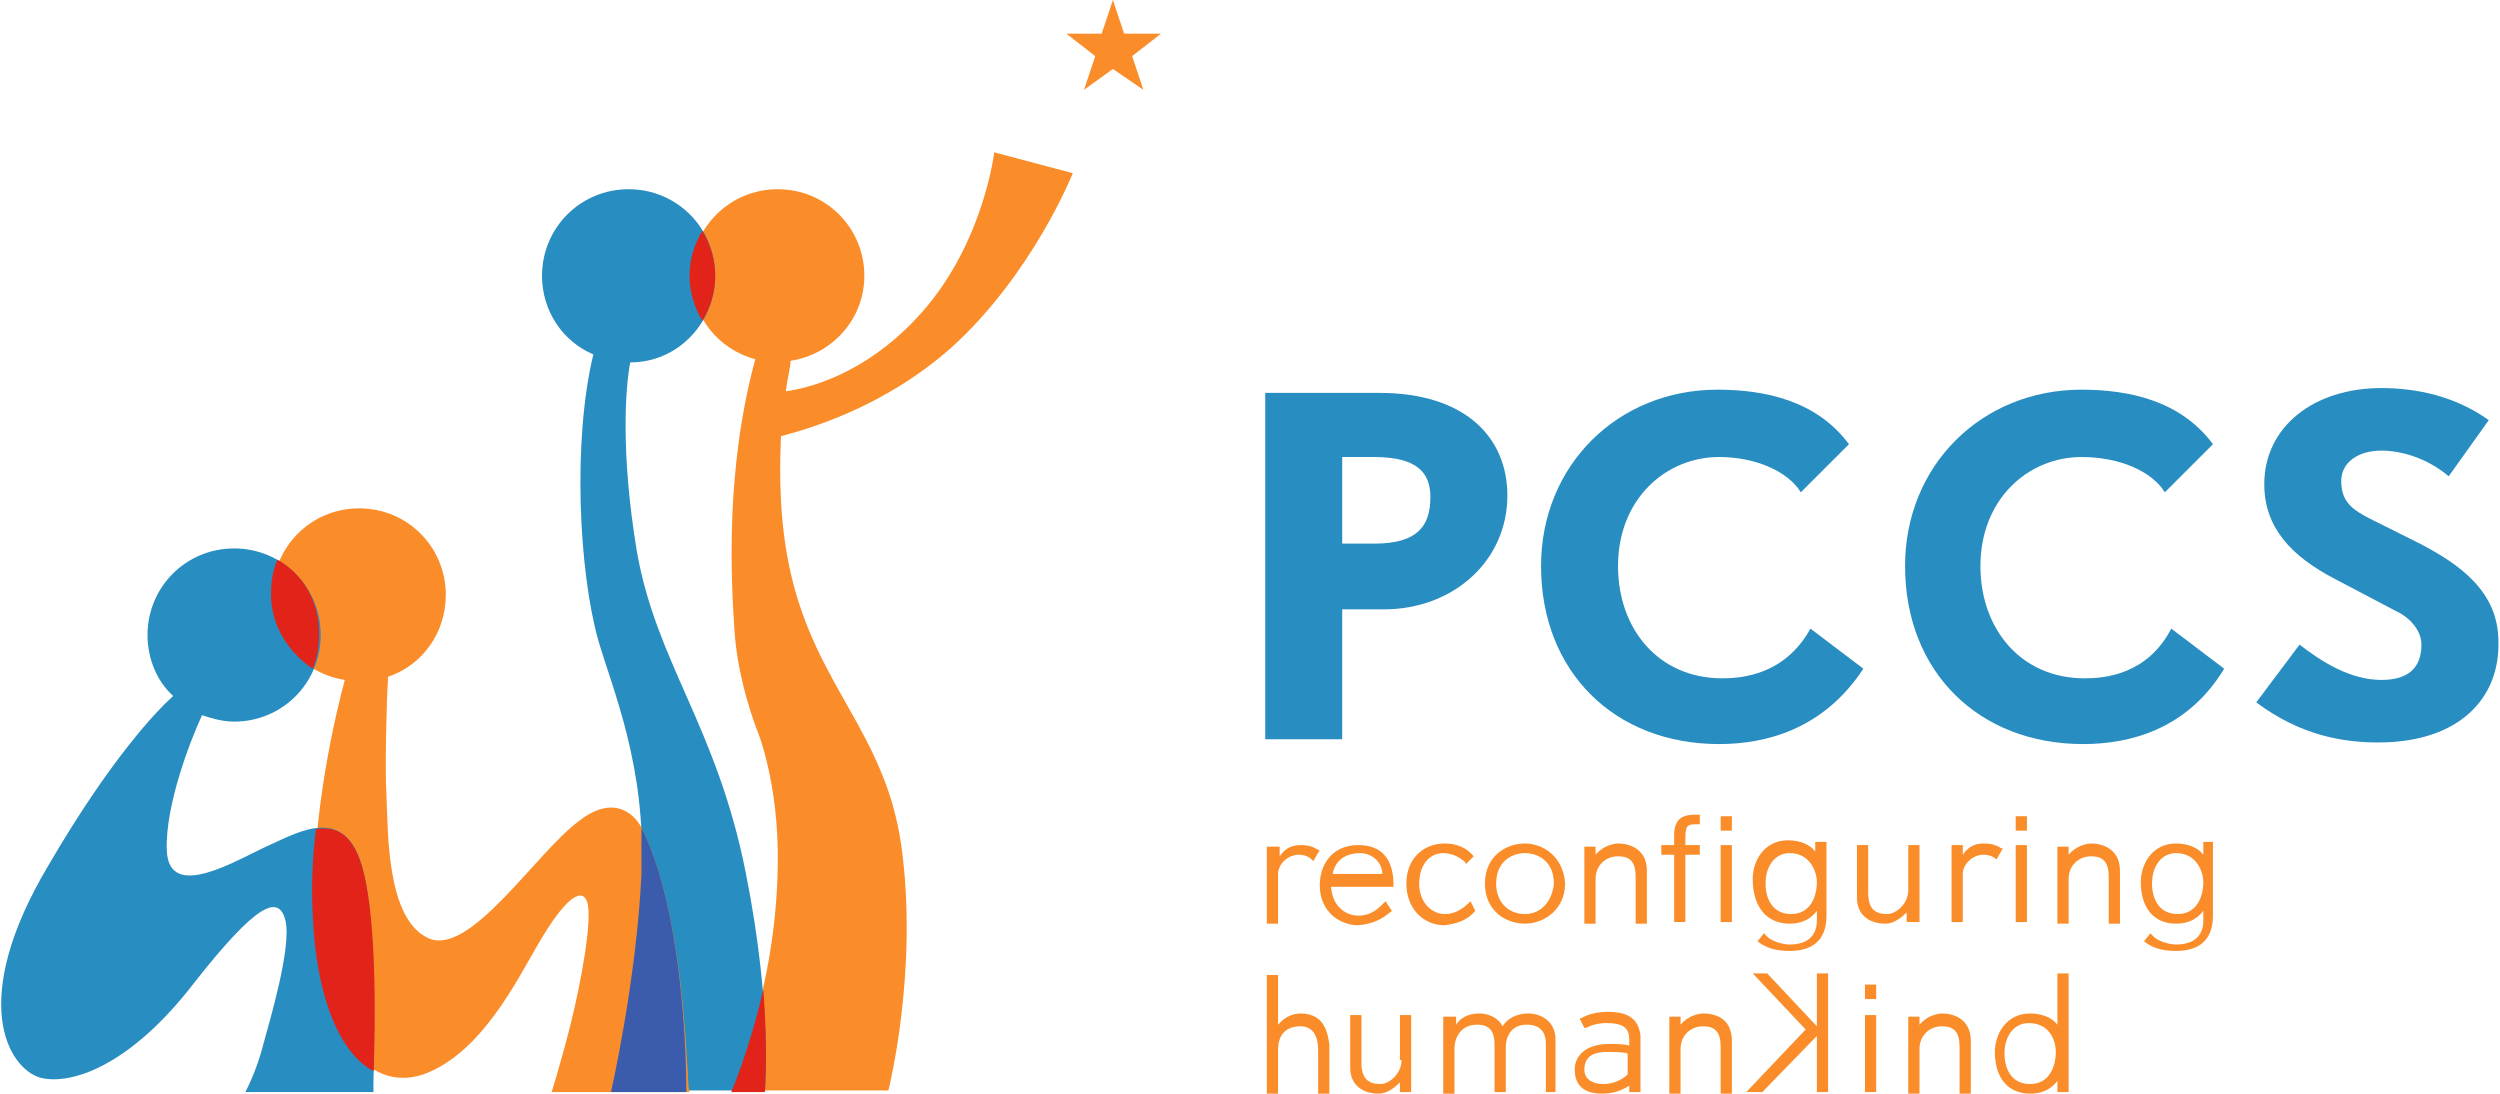 <?xml version="1.0" encoding="utf-8"?>
<!-- Generator: Adobe Illustrator 16.0.0, SVG Export Plug-In . SVG Version: 6.00 Build 0)  -->
<!DOCTYPE svg PUBLIC "-//W3C//DTD SVG 1.1//EN" "http://www.w3.org/Graphics/SVG/1.1/DTD/svg11.dtd">
<svg version="1.1" id="Capa_1" xmlns="http://www.w3.org/2000/svg" xmlns:xlink="http://www.w3.org/1999/xlink" x="0px" y="0px"
	 width="155.9px" height="68.2px" viewBox="0 0 155.9 68.2" style="enable-background:new 0 0 155.9 68.2;" xml:space="preserve">
<style type="text/css">
<![CDATA[
	.st0{fill:#E2231A;}
	.st1{fill:#288DC1;}
	.st2{fill:#FA8D29;}
	.st3{fill:#3B5CAD;}
]]>
</style>
<path class="st1" d="M86.3,38h-2.6v8.1h-4.8V24.5H86c5.4,0,8,2.8,8,6.4C94,35,90.6,38,86.3,38 M85.7,28.5h-2v5.4h2
	c2.7,0,3.5-1.1,3.5-2.9C89.2,29.5,88.4,28.5,85.7,28.5"/>
<path class="st1" d="M107.2,46.4c-6.5,0-11.1-4.5-11.1-11.1c0-6.3,4.8-11,11-11c3,0,6.2,0.7,8.2,3.4l-3,3c-0.8-1.3-2.8-2.2-5.1-2.2
	c-3.3,0-6.3,2.6-6.3,6.8c0,3.9,2.5,7,6.5,7c1.2,0,3.9-0.2,5.5-3.1l3.3,2.5C113.7,45.5,110.1,46.4,107.2,46.4"/>
<path class="st1" d="M129.9,46.4c-6.5,0-11.1-4.5-11.1-11.1c0-6.3,4.8-11,11-11c3,0,6.2,0.7,8.2,3.4l-3,3c-0.8-1.3-2.8-2.2-5.2-2.2
	c-3.3,0-6.3,2.6-6.3,6.8c0,3.9,2.5,7,6.5,7c1.2,0,3.9-0.2,5.4-3.1l3.3,2.5C136.4,45.5,132.8,46.4,129.9,46.4"/>
<path class="st1" d="M148.3,46.3c-2.1,0-4.8-0.4-7.6-2.5l2.7-3.6c1.3,1,3.1,2.2,5.1,2.2c1.5,0,2.5-0.6,2.5-2.2c0-1-0.9-1.8-1.6-2.1
	l-3.8-2c-2.7-1.4-4.4-3.2-4.4-5.9c0-3.6,3.1-6,7.3-6c2.2,0,4.6,0.5,6.7,2l-2.5,3.5c-1.3-1.1-2.9-1.6-4.2-1.6c-1.4,0-2.5,0.7-2.5,1.9
	c0,1.3,0.7,1.8,1.9,2.4l3,1.5c2.5,1.3,4.9,3,4.9,6.1C155.9,43.5,153.4,46.3,148.3,46.3"/>
<path class="st2" d="M62,9.5c0,0-0.7,6-4.9,10.4c-3.2,3.4-6.6,4.3-8.1,4.5c0.1-0.8,0.3-1.5,0.3-1.9c2.6-0.4,4.6-2.6,4.6-5.3
	c0-3-2.4-5.4-5.4-5.4s-5.4,2.4-5.4,5.4c0,2.5,1.7,4.6,4,5.2c-1.9,7-1.5,13.8-1.3,16.9c0.2,3.2,1.4,6.2,1.4,6.2s1.4,3.3,1.3,8.5
	c-0.1,7.8-2.9,14-2.9,14h9.8c0,0,1.9-7.5,0.8-15.3c-1-7-5.3-9.9-6.9-17c-0.7-3.1-0.7-6.1-0.6-8.5c1.5-0.4,6.3-1.7,10.6-5.5
	c5.1-4.6,7.6-10.9,7.6-10.9L62,9.5z"/>
<path class="st1" d="M46.5,54.4c-1.8-9.1-5.6-13.1-6.8-20.1c-1-6.1-0.7-10.1-0.4-11.7c3,0,5.3-2.5,5.3-5.4c0-3-2.4-5.4-5.4-5.4
	c-3,0-5.4,2.4-5.4,5.4c0,2.2,1.3,4.1,3.2,4.9c-1.3,5.4-0.9,13.5,0.3,17.8c0.9,3.1,3,7.9,2.7,14.5c-0.3,6.6-1.9,13.6-1.9,13.6h9.6
	C47.7,68.1,48.2,62.9,46.5,54.4"/>
<path class="st0" d="M44.6,17.2c0-1-0.3-2-0.8-2.8c-0.5,0.8-0.8,1.8-0.8,2.8c0,1,0.3,2,0.8,2.8C44.3,19.2,44.6,18.2,44.6,17.2"/>
<path class="st0" d="M47.6,61.7c-0.9,3.9-2,6.4-2,6.4h2.1C47.7,67.9,47.9,65.6,47.6,61.7"/>
<path class="st2" d="M40,51.6c0,0-1.2-2.5-3.9-0.4c-2.7,2-6.8,8.5-9.4,7.3c-2.6-1.2-2.5-6.6-2.6-8.9c-0.1-1.6,0-5.8,0.1-7.4
	c2.1-0.7,3.6-2.7,3.6-5.1c0-3-2.4-5.4-5.4-5.4c-3,0-5.4,2.4-5.4,5.4c0,2.7,1.9,4.9,4.5,5.3c-0.5,1.9-2.1,8.3-1.9,14.5
	c0.3,7.4,3.2,11.3,6.8,10.1c3.6-1.3,5.8-5.8,7.2-8.2c1.4-2.4,2.6-3.6,3-2.6c0.4,1-0.4,5.2-1,7.6c-0.6,2.4-1.2,4.3-1.2,4.3h8.6
	C42.8,68.1,42.9,57.4,40,51.6"/>
<path class="st3" d="M40,51.6C40,51.6,40,51.6,40,51.6c0,0.9,0,1.9,0,2.9c-0.3,6.6-1.9,13.6-1.9,13.6h4.7
	C42.8,68.1,42.9,57.4,40,51.6"/>
<path class="st1" d="M22.7,54.5c-1-4.4-3.9-2.7-5.9-1.8s-6.3,3.6-6.4,0.3c-0.1-2.8,1.5-6.9,2.2-8.4c0.6,0.2,1.3,0.4,2,0.4
	c3,0,5.4-2.4,5.4-5.4c0-3-2.4-5.4-5.4-5.4s-5.4,2.4-5.4,5.4c0,1.5,0.6,2.9,1.6,3.8c-1,0.9-3.9,3.9-7.8,10.6
	c-5,8.4-2.5,12.6-0.5,13.2c1.9,0.5,5.6-0.7,9.6-5.9c4-5.1,5.3-5.5,5.7-3.9c0.4,1.7-1,6.3-1.4,7.8c-0.4,1.6-1.1,2.9-1.1,2.9h8
	C23.2,68.1,23.7,58.8,22.7,54.5"/>
<path class="st0" d="M22.7,54.5c-0.6-2.5-1.7-3-3-2.8c-0.2,1.7-0.3,3.5-0.2,5.3c0.2,5.2,1.7,8.7,3.8,9.8
	C23.4,64,23.5,57.8,22.7,54.5"/>
<path class="st0" d="M19.5,41.7c0.3-0.7,0.4-1.4,0.4-2.2c0-2-1-3.7-2.6-4.6c-0.3,0.7-0.4,1.4-0.4,2.2C16.9,39,18,40.7,19.5,41.7"/>
<polygon class="st2" points="69.4,0 70.1,2.1 72.4,2.1 70.6,3.5 71.3,5.6 69.4,4.3 67.6,5.6 68.3,3.5 66.5,2.1 68.7,2.1 "/>
<path class="st2" d="M79.7,54.5c0-0.6,0.6-1.2,1.3-1.2c0.3,0,0.6,0.1,0.8,0.3l0.1,0.1l0.4-0.7l-0.1,0c-0.3-0.2-0.6-0.3-1.1-0.3
	c-0.4,0-0.9,0.1-1.3,0.7v-0.6H79v4.8h0.7V54.5z"/>
<path class="st2" d="M86.8,56.8L86.8,56.8l-0.4-0.6l-0.1,0.1c-0.2,0.2-0.7,0.8-1.6,0.8c-0.7,0-1.6-0.5-1.7-1.8h3.9v-0.1
	c0-2.1-1.2-2.5-2.2-2.5c-1.7,0-2.4,1.3-2.4,2.5c0,1.7,1.3,2.5,2.4,2.5C85.7,57.6,86.2,57.3,86.8,56.8 M83.1,54.5
	c0.2-1,1-1.3,1.7-1.3c0.8,0,1.4,0.6,1.4,1.3H83.1z"/>
<path class="st2" d="M92,56.8L92,56.8l-0.3-0.6l-0.1,0.1c-0.4,0.4-0.9,0.7-1.5,0.7c-0.8,0-1.6-0.7-1.6-1.9c0-1.1,0.6-1.9,1.5-1.9
	c0.3,0,0.9,0.1,1.4,0.6l0,0.1l0.5-0.5l0,0c-0.4-0.5-1-0.8-1.8-0.8c-1.4,0-2.4,1-2.4,2.5c0,1.5,1,2.6,2.4,2.6
	C90.7,57.6,91.4,57.5,92,56.8"/>
<path class="st2" d="M95.1,52.6c-1.2,0-2.5,0.8-2.5,2.5c0,1.7,1.3,2.5,2.5,2.5c1.2,0,2.5-0.9,2.5-2.5C97.5,53.4,96.2,52.6,95.1,52.6
	 M95.1,57c-1.1,0-1.8-0.8-1.8-1.9c0-1.4,1-1.9,1.8-1.9c0.8,0,1.8,0.5,1.8,1.9C96.8,56.2,96.1,57,95.1,57"/>
<path class="st2" d="M100.9,52.6c-0.2,0-0.9,0.1-1.4,0.7v-0.5h-0.7v4.8h0.7v-2.8c0-0.8,0.6-1.4,1.4-1.4c0.8,0,1.1,0.4,1.1,1.3v2.9
	h0.7v-3.3C102.7,53,101.7,52.6,100.9,52.6"/>
<path class="st2" d="M104.4,57.5h0.7v-4.2h0.9v-0.6h-0.9v-0.5c0-0.8,0.2-0.8,0.8-0.8h0.1v-0.6H106c-0.8,0-1.6,0-1.6,1.3v0.6h-0.8
	v0.6h0.8V57.5z"/>
<rect x="107.3" y="52.7" class="st2" width="0.7" height="4.8"/>
<rect x="107.3" y="50.9" class="st2" width="0.7" height="0.9"/>
<path class="st2" d="M111.6,57.6c0.9,0,1.4-0.4,1.7-0.8v0.6c0,1.2-0.9,1.5-1.7,1.5c-0.4,0-1.2-0.2-1.5-0.6l-0.1-0.1l-0.4,0.5l0,0
	c0.5,0.4,1.1,0.6,2,0.6c1.1,0,2.3-0.4,2.3-2.2v-4.6h-0.7v0.6c-0.3-0.4-0.9-0.7-1.7-0.7c-1.5,0-2.2,1.3-2.2,2.4
	C109.3,56.6,110.2,57.6,111.6,57.6 M110.1,55.1c0-1.1,0.6-1.9,1.5-1.9c1.3,0,1.7,1.2,1.7,1.8c0,0.9-0.4,2-1.6,2
	C110.5,57,110.1,56,110.1,55.1"/>
<path class="st2" d="M119.7,57.5v-4.8H119v2.8c0,0.9-0.8,1.5-1.3,1.5c-0.5,0-1.2-0.1-1.2-1.3v-3h-0.7V56c0,1,0.7,1.6,1.8,1.6
	c0.5,0,1-0.4,1.3-0.7v0.6H119.7z"/>
<path class="st2" d="M124.5,53.6l0.4-0.7l-0.1,0c-0.3-0.2-0.6-0.3-1.1-0.3c-0.4,0-0.9,0.1-1.3,0.7v-0.6h-0.7v4.8h0.7v-3
	c0-0.6,0.6-1.2,1.3-1.2C124,53.3,124.3,53.4,124.5,53.6L124.5,53.6z"/>
<rect x="125.7" y="52.7" class="st2" width="0.7" height="4.8"/>
<rect x="125.7" y="50.9" class="st2" width="0.7" height="0.9"/>
<path class="st2" d="M130.4,52.6c-0.2,0-0.9,0.1-1.4,0.7v-0.5h-0.7v4.8h0.7v-2.8c0-0.8,0.6-1.4,1.4-1.4c0.8,0,1.1,0.4,1.1,1.3v2.9
	h0.7v-3.3C132.2,53,131.2,52.6,130.4,52.6"/>
<path class="st2" d="M137.4,52.7v0.6c-0.3-0.4-0.9-0.7-1.7-0.7c-1.5,0-2.2,1.3-2.2,2.4c0,1.6,0.8,2.6,2.2,2.6c0.9,0,1.4-0.4,1.7-0.8
	v0.6c0,1.2-0.9,1.5-1.7,1.5c-0.4,0-1.2-0.2-1.5-0.6l-0.1-0.1l-0.4,0.5l0,0c0.5,0.4,1.1,0.6,2,0.6c1.1,0,2.3-0.4,2.3-2.2v-4.6H137.4z
	 M137.4,55c0,0.9-0.4,2-1.6,2c-1.2,0-1.6-1-1.6-1.9c0-1.1,0.6-1.9,1.5-1.9C137,53.2,137.4,54.4,137.4,55"/>
<path class="st2" d="M81.1,63.2c-0.3,0-0.9,0.1-1.4,0.7v-3.1H79v7.4h0.7v-2.7c0-1,0.5-1.5,1.4-1.5c0.7,0,1.1,0.5,1.1,1.5v2.8h0.7
	v-3.2C82.8,64.6,82.7,63.2,81.1,63.2"/>
<path class="st2" d="M87.4,66.1c0,0.9-0.8,1.5-1.3,1.5c-0.5,0-1.2-0.1-1.2-1.3v-3h-0.7v3.3c0,1,0.7,1.6,1.8,1.6c0.5,0,1-0.4,1.3-0.7
	v0.6h0.7v-4.8h-0.7V66.1z"/>
<path class="st2" d="M95.3,63.2c-0.7,0-1.3,0.3-1.6,0.8c-0.3-0.6-1-0.8-1.4-0.8c-0.5,0-1.1,0.1-1.5,0.7v-0.5H90v4.8h0.7v-2.8
	c0-0.7,0.4-1.5,1.4-1.5c0.8,0,1.1,0.4,1.1,1.3v2.9h0.7v-2.8c0-0.6,0.3-1.4,1.3-1.4c0.8,0,1.2,0.4,1.2,1.2v3H97v-3.3
	C97,63.7,96.1,63.2,95.3,63.2"/>
<path class="st2" d="M100.3,63.1c-0.6,0-1.2,0.1-1.7,0.4l-0.1,0l0.3,0.6l0.1,0c0.4-0.2,0.8-0.3,1.3-0.3c1,0,1.4,0.3,1.4,1v0.4
	c-0.3-0.1-1-0.1-1.2-0.1c-1.6,0-2.2,0.8-2.2,1.6c0,1,0.6,1.5,1.7,1.5c0.5,0,1.1-0.1,1.7-0.5v0.4h0.7v-3.5
	C102.2,63.6,101.6,63.1,100.3,63.1 M100,67.6c-0.7,0-1.2-0.3-1.2-0.9c0-0.9,0.7-1.1,1.4-1.1c0.5,0,1,0,1.3,0.1v1.3
	C101.1,67.4,100.5,67.6,100,67.6"/>
<path class="st2" d="M106.2,63.2c-0.2,0-0.9,0.1-1.4,0.7v-0.5h-0.7v4.8h0.7v-2.8c0-0.8,0.6-1.4,1.4-1.4c0.8,0,1.1,0.4,1.1,1.3v2.9
	h0.7v-3.3C108,63.6,107.1,63.2,106.2,63.2"/>
<polygon class="st2" points="113.3,64 110.2,60.7 109.3,60.7 112.6,64.2 108.9,68.1 109.9,68.1 113.3,64.6 113.3,68.1 114,68.1 
	114,60.7 113.3,60.7 "/>
<rect x="116.3" y="63.3" class="st2" width="0.7" height="4.8"/>
<rect x="116.3" y="61.4" class="st2" width="0.7" height="0.9"/>
<path class="st2" d="M121.1,63.2c-0.2,0-0.9,0.1-1.4,0.7v-0.5H119v4.8h0.7v-2.8c0-0.8,0.6-1.4,1.4-1.4c0.8,0,1.1,0.4,1.1,1.3v2.9
	h0.7v-3.3C122.9,63.6,121.9,63.2,121.1,63.2"/>
<path class="st2" d="M128.3,63.9c-0.3-0.4-0.9-0.7-1.7-0.7c-1.5,0-2.2,1.3-2.2,2.4c0,1.6,0.8,2.6,2.2,2.6c0.9,0,1.4-0.4,1.7-0.8v0.7
	h0.7v-7.4h-0.7V63.9z M128.2,65.6c0,0.9-0.4,2-1.6,2c-1.2,0-1.6-1-1.6-1.9c0-1.1,0.6-1.9,1.5-1.9C127.9,63.8,128.2,65,128.2,65.6"/>
</svg>
